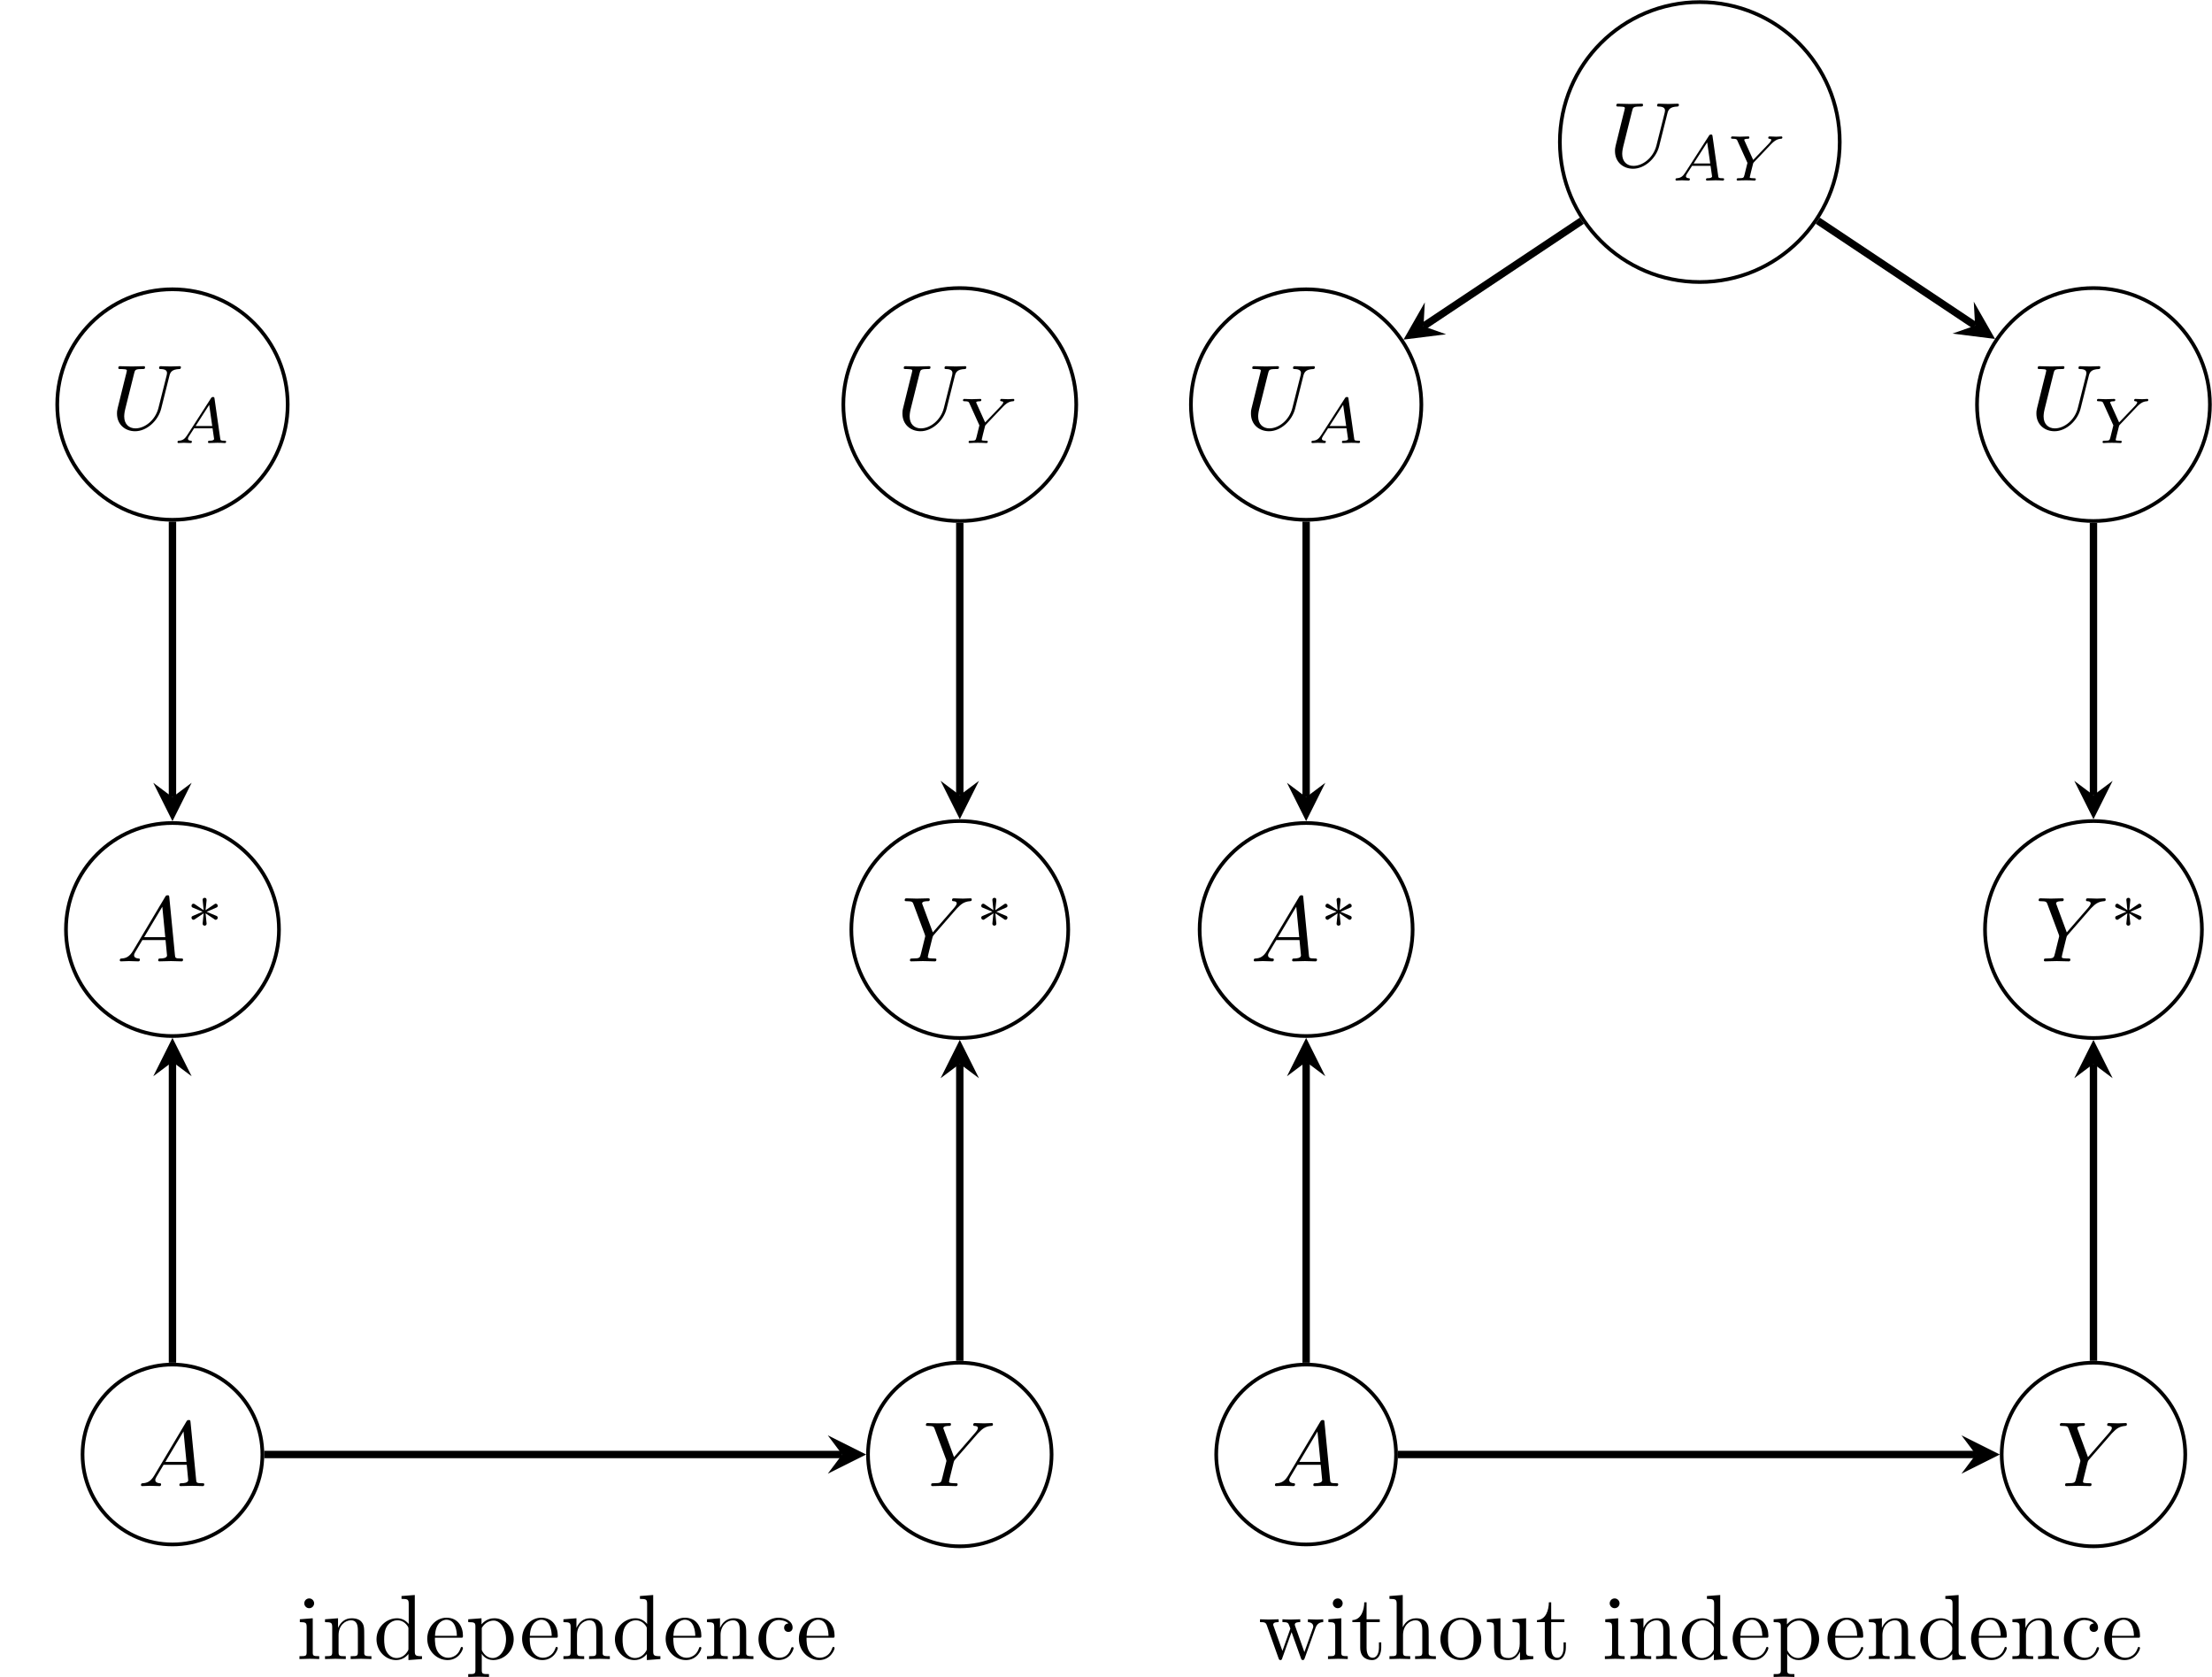 <?xml version='1.0' encoding='UTF-8'?>
<!-- This file was generated by dvisvgm 3.0.3 -->
<svg version='1.1' xmlns='http://www.w3.org/2000/svg' xmlns:xlink='http://www.w3.org/1999/xlink' width='238.855pt' height='181.047pt' viewBox='-72 -72 238.855 181.047'>
<defs>
<path id='g3-65' d='M1.437-.837C1.193-.46 .969-.279 .558-.251C.488-.244 .398-.244 .398-.105C.398-.028 .46 0 .495 0C.676 0 .907-.028 1.095-.028C1.318-.028 1.604 0 1.813 0C1.848 0 1.953 0 1.953-.153C1.953-.244 1.862-.251 1.834-.251C1.778-.258 1.527-.272 1.527-.46C1.527-.544 1.597-.663 1.632-.725L2.19-1.59H4.184L4.352-.432C4.324-.363 4.282-.251 3.87-.251C3.787-.251 3.689-.251 3.689-.098C3.689-.07 3.71 0 3.801 0C4.003 0 4.498-.028 4.7-.028C4.826-.028 4.986-.021 5.112-.021C5.237-.014 5.384 0 5.509 0C5.6 0 5.649-.056 5.649-.146C5.649-.251 5.565-.251 5.454-.251C5.049-.251 5.035-.307 5.014-.474L4.4-4.777C4.38-4.924 4.366-4.972 4.233-4.972S4.059-4.91 3.996-4.812L1.437-.837ZM2.357-1.841L3.822-4.122L4.149-1.841H2.357Z'/>
<path id='g3-89' d='M4.728-3.926C4.861-4.066 5-4.191 5.154-4.296C5.44-4.491 5.698-4.505 5.788-4.512C5.865-4.519 5.949-4.519 5.949-4.666C5.949-4.714 5.907-4.763 5.851-4.763C5.677-4.763 5.467-4.735 5.286-4.735C5.063-4.735 4.77-4.763 4.561-4.763C4.526-4.763 4.421-4.763 4.421-4.61C4.421-4.519 4.512-4.512 4.547-4.512C4.749-4.498 4.749-4.421 4.749-4.38C4.749-4.317 4.707-4.261 4.659-4.198C4.617-4.135 4.582-4.087 4.54-4.045L2.797-2.225L1.876-4.268C1.827-4.366 1.827-4.38 1.827-4.387C1.827-4.512 2.162-4.512 2.204-4.512C2.294-4.512 2.385-4.512 2.385-4.666C2.385-4.672 2.385-4.763 2.273-4.763C2.064-4.763 1.548-4.735 1.339-4.735C1.165-4.735 .718-4.763 .544-4.763C.488-4.763 .404-4.742 .404-4.61C.404-4.512 .495-4.512 .593-4.512C.997-4.512 1.025-4.449 1.095-4.296L2.176-1.911L1.862-.635C1.771-.279 1.764-.258 1.22-.251C1.102-.251 1.011-.251 1.011-.105C1.011-.035 1.06 0 1.123 0C1.255 0 1.416-.021 1.555-.021C1.688-.021 1.89-.028 2.015-.028C2.155-.028 2.315-.021 2.462-.021S2.783 0 2.929 0C2.971 0 3.082 0 3.082-.153C3.082-.251 2.999-.251 2.845-.251C2.734-.251 2.706-.251 2.58-.265C2.448-.279 2.427-.293 2.427-.363C2.427-.404 2.511-.739 2.559-.928C2.615-1.151 2.762-1.757 2.776-1.785C2.803-1.89 2.803-1.904 2.873-1.974L4.728-3.926Z'/>
<path id='g2-65' d='M1.783-1.146C1.385-.478 .996-.339 .558-.309C.438-.299 .349-.299 .349-.11C.349-.05 .399 0 .478 0C.747 0 1.056-.03 1.335-.03C1.664-.03 2.012 0 2.331 0C2.391 0 2.521 0 2.521-.189C2.521-.299 2.431-.309 2.361-.309C2.132-.329 1.893-.408 1.893-.658C1.893-.777 1.953-.887 2.032-1.026L2.79-2.301H5.29C5.31-2.092 5.45-.737 5.45-.638C5.45-.339 4.932-.309 4.732-.309C4.593-.309 4.493-.309 4.493-.11C4.493 0 4.613 0 4.633 0C5.041 0 5.469-.03 5.878-.03C6.127-.03 6.755 0 7.004 0C7.064 0 7.183 0 7.183-.199C7.183-.309 7.083-.309 6.954-.309C6.336-.309 6.336-.379 6.306-.667L5.699-6.894C5.679-7.093 5.679-7.133 5.509-7.133C5.35-7.133 5.31-7.064 5.25-6.964L1.783-1.146ZM2.979-2.61L4.941-5.898L5.26-2.61H2.979Z'/>
<path id='g2-85' d='M6.326-5.758C6.426-6.167 6.605-6.466 7.402-6.496C7.452-6.496 7.572-6.506 7.572-6.695C7.572-6.705 7.572-6.804 7.442-6.804C7.113-6.804 6.765-6.775 6.426-6.775S5.719-6.804 5.39-6.804C5.33-6.804 5.21-6.804 5.21-6.605C5.21-6.496 5.31-6.496 5.39-6.496C5.958-6.486 6.067-6.276 6.067-6.057C6.067-6.027 6.047-5.878 6.037-5.848L5.141-2.291C4.802-.956 3.656-.09 2.66-.09C1.983-.09 1.445-.528 1.445-1.385C1.445-1.405 1.445-1.724 1.554-2.162L2.521-6.037C2.61-6.396 2.63-6.496 3.357-6.496C3.616-6.496 3.696-6.496 3.696-6.695C3.696-6.804 3.587-6.804 3.557-6.804C3.278-6.804 2.56-6.775 2.281-6.775C1.993-6.775 1.285-6.804 .996-6.804C.917-6.804 .807-6.804 .807-6.605C.807-6.496 .897-6.496 1.086-6.496C1.106-6.496 1.295-6.496 1.465-6.476C1.644-6.456 1.733-6.446 1.733-6.316C1.733-6.257 1.624-5.838 1.564-5.609L1.345-4.732C1.255-4.344 .777-2.461 .737-2.271C.667-1.993 .667-1.843 .667-1.694C.667-.478 1.574 .219 2.62 .219C3.875 .219 5.111-.907 5.44-2.222L6.326-5.758Z'/>
<path id='g2-89' d='M5.948-5.669L6.087-5.808C6.386-6.107 6.715-6.446 7.392-6.496C7.502-6.506 7.592-6.506 7.592-6.685C7.592-6.765 7.542-6.804 7.462-6.804C7.203-6.804 6.914-6.775 6.645-6.775C6.316-6.775 5.968-6.804 5.649-6.804C5.589-6.804 5.46-6.804 5.46-6.615C5.46-6.506 5.559-6.496 5.609-6.496C5.679-6.496 5.968-6.476 5.968-6.267C5.968-6.097 5.738-5.838 5.699-5.788L3.387-3.128L2.291-6.087C2.232-6.227 2.232-6.247 2.232-6.257C2.232-6.496 2.72-6.496 2.819-6.496C2.959-6.496 3.059-6.496 3.059-6.695C3.059-6.804 2.939-6.804 2.909-6.804C2.63-6.804 1.933-6.775 1.654-6.775C1.405-6.775 .787-6.804 .538-6.804C.478-6.804 .349-6.804 .349-6.605C.349-6.496 .448-6.496 .578-6.496C1.176-6.496 1.215-6.406 1.305-6.157L2.531-2.879C2.54-2.849 2.57-2.74 2.57-2.71S2.172-1.076 2.122-.897C1.993-.349 1.983-.319 1.186-.309C.996-.309 .917-.309 .917-.11C.917 0 1.036 0 1.056 0C1.335 0 2.032-.03 2.311-.03S3.308 0 3.587 0C3.656 0 3.776 0 3.776-.199C3.776-.309 3.686-.309 3.497-.309C3.477-.309 3.288-.309 3.118-.329C2.909-.349 2.849-.369 2.849-.488C2.849-.558 2.939-.907 2.989-1.116L3.337-2.521C3.387-2.71 3.397-2.74 3.477-2.829L5.948-5.669Z'/>
<path id='g0-43' d='M4.134-1.186C4.134-1.285 4.035-1.285 4.005-1.285C3.915-1.285 3.895-1.245 3.875-1.186C3.587-.259 2.939-.139 2.57-.139C2.042-.139 1.166-.568 1.166-2.172C1.166-3.796 1.983-4.214 2.511-4.214C2.6-4.214 3.228-4.204 3.577-3.846C3.168-3.816 3.108-3.517 3.108-3.387C3.108-3.128 3.288-2.929 3.567-2.929C3.826-2.929 4.025-3.098 4.025-3.397C4.025-4.075 3.268-4.463 2.501-4.463C1.255-4.463 .339-3.387 .339-2.152C.339-.877 1.325 .11 2.481 .11C3.816 .11 4.134-1.086 4.134-1.186Z'/>
<path id='g0-47' d='M5.25 0V-.309C4.553-.309 4.473-.379 4.473-.867V-6.914L3.039-6.804V-6.496C3.736-6.496 3.816-6.426 3.816-5.938V-3.786C3.527-4.144 3.098-4.403 2.56-4.403C1.385-4.403 .339-3.427 .339-2.142C.339-.877 1.315 .11 2.451 .11C3.088 .11 3.537-.229 3.786-.548V.11L5.25 0ZM3.786-1.176C3.786-.996 3.786-.976 3.676-.807C3.377-.329 2.929-.11 2.501-.11C2.052-.11 1.694-.369 1.455-.747C1.196-1.156 1.166-1.724 1.166-2.132C1.166-2.501 1.186-3.098 1.474-3.547C1.684-3.856 2.062-4.184 2.6-4.184C2.949-4.184 3.367-4.035 3.676-3.587C3.786-3.417 3.786-3.397 3.786-3.218V-1.176Z'/>
<path id='g0-50' d='M4.134-1.186C4.134-1.285 4.055-1.305 4.005-1.305C3.915-1.305 3.895-1.245 3.875-1.166C3.527-.139 2.63-.139 2.531-.139C2.032-.139 1.634-.438 1.405-.807C1.106-1.285 1.106-1.943 1.106-2.301H3.885C4.105-2.301 4.134-2.301 4.134-2.511C4.134-3.497 3.597-4.463 2.351-4.463C1.196-4.463 .279-3.437 .279-2.192C.279-.857 1.325 .11 2.471 .11C3.686 .11 4.134-.996 4.134-1.186ZM3.477-2.511H1.116C1.176-3.995 2.012-4.244 2.351-4.244C3.377-4.244 3.477-2.899 3.477-2.511Z'/>
<path id='g0-63' d='M5.33 0V-.309C4.812-.309 4.563-.309 4.553-.608V-2.511C4.553-3.367 4.553-3.676 4.244-4.035C4.105-4.204 3.776-4.403 3.198-4.403C2.361-4.403 1.923-3.806 1.763-3.447H1.753V-6.914L.319-6.804V-6.496C1.016-6.496 1.096-6.426 1.096-5.938V-.757C1.096-.309 .986-.309 .319-.309V0L1.445-.03L2.56 0V-.309C1.893-.309 1.783-.309 1.783-.757V-2.59C1.783-3.626 2.491-4.184 3.128-4.184C3.756-4.184 3.866-3.646 3.866-3.078V-.757C3.866-.309 3.756-.309 3.088-.309V0L4.214-.03L5.33 0Z'/>
<path id='g0-66' d='M2.461 0V-.309C1.803-.309 1.763-.359 1.763-.747V-4.403L.369-4.294V-3.985C1.016-3.985 1.106-3.925 1.106-3.437V-.757C1.106-.309 .996-.309 .329-.309V0L1.425-.03C1.773-.03 2.122-.01 2.461 0ZM1.913-6.017C1.913-6.286 1.684-6.545 1.385-6.545C1.046-6.545 .847-6.267 .847-6.017C.847-5.748 1.076-5.489 1.375-5.489C1.714-5.489 1.913-5.768 1.913-6.017Z'/>
<path id='g0-77' d='M5.33 0V-.309C4.812-.309 4.563-.309 4.553-.608V-2.511C4.553-3.367 4.553-3.676 4.244-4.035C4.105-4.204 3.776-4.403 3.198-4.403C2.471-4.403 2.002-3.975 1.724-3.357V-4.403L.319-4.294V-3.985C1.016-3.985 1.096-3.915 1.096-3.427V-.757C1.096-.309 .986-.309 .319-.309V0L1.445-.03L2.56 0V-.309C1.893-.309 1.783-.309 1.783-.757V-2.59C1.783-3.626 2.491-4.184 3.128-4.184C3.756-4.184 3.866-3.646 3.866-3.078V-.757C3.866-.309 3.756-.309 3.088-.309V0L4.214-.03L5.33 0Z'/>
<path id='g0-81' d='M4.692-2.132C4.692-3.407 3.696-4.463 2.491-4.463C1.245-4.463 .279-3.377 .279-2.132C.279-.847 1.315 .11 2.481 .11C3.686 .11 4.692-.867 4.692-2.132ZM3.866-2.212C3.866-1.853 3.866-1.315 3.646-.877C3.427-.428 2.989-.139 2.491-.139C2.062-.139 1.624-.349 1.355-.807C1.106-1.245 1.106-1.853 1.106-2.212C1.106-2.6 1.106-3.138 1.345-3.577C1.614-4.035 2.082-4.244 2.481-4.244C2.919-4.244 3.347-4.025 3.606-3.597S3.866-2.59 3.866-2.212Z'/>
<path id='g0-84' d='M5.191-2.152C5.191-3.417 4.224-4.403 3.108-4.403C2.331-4.403 1.913-3.965 1.714-3.746V-4.403L.279-4.294V-3.985C.986-3.985 1.056-3.925 1.056-3.487V1.176C1.056 1.624 .946 1.624 .279 1.624V1.933L1.395 1.903L2.521 1.933V1.624C1.853 1.624 1.743 1.624 1.743 1.176V-.498V-.588C1.793-.428 2.212 .11 2.969 .11C4.154 .11 5.191-.867 5.191-2.152ZM4.364-2.152C4.364-.946 3.666-.11 2.929-.11C2.531-.11 2.152-.309 1.883-.717C1.743-.927 1.743-.936 1.743-1.136V-3.357C2.032-3.866 2.521-4.154 3.029-4.154C3.756-4.154 4.364-3.278 4.364-2.152Z'/>
<path id='g0-105' d='M3.308-1.235V-1.803H3.059V-1.255C3.059-.518 2.76-.139 2.391-.139C1.724-.139 1.724-1.046 1.724-1.215V-3.985H3.148V-4.294H1.724V-6.127H1.474C1.465-5.31 1.166-4.244 .189-4.204V-3.985H1.036V-1.235C1.036-.01 1.963 .11 2.321 .11C3.029 .11 3.308-.598 3.308-1.235Z'/>
<path id='g0-109' d='M5.33 0V-.309C4.633-.309 4.553-.379 4.553-.867V-4.403L3.088-4.294V-3.985C3.786-3.985 3.866-3.915 3.866-3.427V-1.654C3.866-.787 3.387-.11 2.66-.11C1.823-.11 1.783-.578 1.783-1.096V-4.403L.319-4.294V-3.985C1.096-3.985 1.096-3.955 1.096-3.068V-1.574C1.096-.797 1.096 .11 2.61 .11C3.168 .11 3.606-.169 3.895-.787V.11L5.33 0Z'/>
<path id='g0-114' d='M7.004-3.985V-4.294C6.785-4.274 6.496-4.264 6.276-4.264L5.35-4.294V-3.985C5.709-3.975 5.928-3.796 5.928-3.507C5.928-3.447 5.928-3.427 5.878-3.298L4.971-.747L3.985-3.527C3.945-3.646 3.935-3.666 3.935-3.716C3.935-3.985 4.324-3.985 4.523-3.985V-4.294L3.487-4.264C3.188-4.264 2.899-4.274 2.6-4.294V-3.985C2.969-3.985 3.128-3.965 3.228-3.836C3.278-3.776 3.387-3.477 3.457-3.288L2.6-.877L1.654-3.537C1.604-3.656 1.604-3.676 1.604-3.716C1.604-3.985 1.993-3.985 2.192-3.985V-4.294L1.106-4.264L.179-4.294V-3.985C.677-3.985 .797-3.955 .917-3.636L2.172-.11C2.222 .03 2.252 .11 2.381 .11S2.531 .05 2.58-.09L3.587-2.909L4.603-.08C4.643 .03 4.672 .11 4.802 .11S4.961 .02 5.001-.08L6.167-3.347C6.346-3.846 6.655-3.975 7.004-3.985Z'/>
<path id='g1-3' d='M2.253-1.736C2.824-1.988 3.082-2.085 3.257-2.169C3.389-2.225 3.452-2.253 3.452-2.385C3.452-2.504 3.361-2.608 3.236-2.608C3.187-2.608 3.173-2.608 3.089-2.545L2.141-1.911L2.246-2.943C2.26-3.068 2.246-3.243 2.036-3.243C1.953-3.243 1.82-3.187 1.82-3.034C1.82-2.971 1.848-2.762 1.855-2.692C1.869-2.573 1.918-2.071 1.932-1.911L.99-2.545C.921-2.587 .9-2.608 .837-2.608C.711-2.608 .621-2.504 .621-2.385C.621-2.246 .704-2.211 .767-2.183L1.82-1.743C1.248-1.492 .99-1.395 .816-1.311C.683-1.255 .621-1.227 .621-1.095C.621-.976 .711-.872 .837-.872C.886-.872 .9-.872 .983-.934L1.932-1.569L1.82-.446C1.82-.293 1.953-.237 2.036-.237S2.253-.293 2.253-.446C2.253-.509 2.225-.718 2.218-.788C2.204-.907 2.155-1.409 2.141-1.569L2.978-1.011C3.159-.872 3.173-.872 3.236-.872C3.361-.872 3.452-.976 3.452-1.095C3.452-1.234 3.368-1.269 3.306-1.297L2.253-1.736Z'/>
</defs>
<g id='page1'>
<g stroke-miterlimit='10'>
<g transform='matrix(.996 0 0 -.996 -53.377 28.353)' fill='#000' stroke='#000' stroke-width='0.4'>
<path d='M11.546 0C11.546 6.377 6.377 11.546 0 11.546S-11.546 6.377-11.546 0S-6.377-11.546 0-11.546S11.546-6.377 11.546 0ZM0 0' fill='none'/>
<g transform='matrix(1.004 0 0 -1.004 47.529 25.016)' stroke='none' fill='#000'>
<use x='-53.377' y='28.353' xlink:href='#g2-65'/>
<use x='-45.905' y='24.737' xlink:href='#g1-3'/>
</g>
<path d='M97.116 0C97.116 6.494 91.852 11.758 85.358 11.758S73.6 6.494 73.6 0S78.864-11.758 85.358-11.758S97.116-6.494 97.116 0ZM85.358 0' fill='none'/>
<g transform='matrix(1.004 0 0 -1.004 132.623 25.016)' stroke='none' fill='#000'>
<use x='-53.377' y='28.353' xlink:href='#g2-89'/>
<use x='-45.38' y='24.737' xlink:href='#g1-3'/>
</g>
<path d='M9.749-56.905C9.749-51.521 5.384-47.157 0-47.157S-9.749-51.521-9.749-56.905C-9.749-62.29-5.384-66.654 0-66.654S9.749-62.29 9.749-56.905ZM0-56.905' fill='none'/>
<g transform='matrix(1.004 0 0 -1.004 49.828 -31.863)' stroke='none' fill='#000'>
<use x='-53.377' y='28.353' xlink:href='#g2-65'/>
</g>
<path d='M95.309-56.905C95.309-51.41 90.854-46.954 85.358-46.954S75.407-51.41 75.407-56.905S79.862-66.857 85.358-66.857S95.309-62.401 95.309-56.905ZM85.358-56.905' fill='none'/>
<g transform='matrix(1.004 0 0 -1.004 134.922 -31.863)' stroke='none' fill='#000'>
<use x='-53.377' y='28.353' xlink:href='#g2-89'/>
</g>
<path d='M97.983 56.905C97.983 63.878 92.331 69.53 85.358 69.53S72.733 63.878 72.733 56.905S78.386 44.281 85.358 44.281S97.983 49.933 97.983 56.905ZM85.358 56.905' fill='none'/>
<g transform='matrix(1.004 0 0 -1.004 132.06 82.698)' stroke='none' fill='#000'>
<use x='-53.377' y='28.353' xlink:href='#g2-85'/>
<use x='-46.575' y='29.847' xlink:href='#g3-89'/>
</g>
<path d='M12.492 56.905C12.492 63.805 6.899 69.398 0 69.398S-12.492 63.805-12.492 56.905S-6.899 44.413 0 44.413S12.492 50.006 12.492 56.905ZM0 56.905' fill='none'/>
<g transform='matrix(1.004 0 0 -1.004 46.907 82.698)' stroke='none' fill='#000'>
<use x='-53.377' y='28.353' xlink:href='#g2-85'/>
<use x='-46.575' y='29.847' xlink:href='#g3-65'/>
</g>
<g stroke-width='0.8'>
<path d='M9.949-56.905H72.607' fill='none'/>
<g transform='translate(72.607 -56.905)'>
<path d='M2.6 0L-1.56 2.08L0 0L-1.56-2.08' stroke='none'/>
</g>
</g>
<g stroke-width='0.8'>
<path d='M0 44.213V14.346' fill='none'/>
<g transform='matrix(0 -1 1 0 0 14.346)'>
<path d='M2.6 0L-1.56 2.08L0 0L-1.56-2.08' stroke='none'/>
</g>
</g>
<g stroke-width='0.8'>
<path d='M0-46.957V-14.346' fill='none'/>
<g transform='matrix(0 1 -1 0 0 -14.346)'>
<path d='M2.6 0L-1.56 2.08L0 0L-1.56-2.08' stroke='none'/>
</g>
</g>
<g stroke-width='0.8'>
<path d='M85.358 44.081V14.558' fill='none'/>
<g transform='matrix(0 -1 1 0 85.358 14.558)'>
<path d='M2.6 0L-1.56 2.08L0 0L-1.56-2.08' stroke='none'/>
</g>
</g>
<g stroke-width='0.8'>
<path d='M85.358-46.754V-14.558' fill='none'/>
<g transform='matrix(0 1 -1 0 85.358 -14.558)'>
<path d='M2.6 0L-1.56 2.08L0 0L-1.56-2.08' stroke='none'/>
</g>
</g>
</g>
<g transform='matrix(.996 0 0 -.996 69.039 28.353)' fill='#000' stroke='#000' stroke-width='0.4'>
<path d='M57.85 85.358C57.85 93.737 51.058 100.529 42.679 100.529C34.3 100.529 27.508 93.737 27.508 85.358S34.3 70.187 42.679 70.187C51.058 70.187 57.85 76.979 57.85 85.358ZM42.679 85.358' fill='none'/>
<g transform='matrix(1.004 0 0 -1.004 -36.501 111.151)' stroke='none' fill='#000'>
<use x='69.039' y='28.353' xlink:href='#g2-85'/>
<use x='75.841' y='29.847' xlink:href='#g3-65'/>
<use x='81.833' y='29.847' xlink:href='#g3-89'/>
</g>
<path d='M11.546 0C11.546 6.377 6.377 11.546 0 11.546S-11.546 6.377-11.546 0S-6.377-11.546 0-11.546S11.546-6.377 11.546 0ZM0 0' fill='none'/>
<g transform='matrix(1.004 0 0 -1.004 -75.346 25.016)' stroke='none' fill='#000'>
<use x='69.039' y='28.353' xlink:href='#g2-65'/>
<use x='76.511' y='24.737' xlink:href='#g1-3'/>
</g>
<path d='M97.116 0C97.116 6.494 91.852 11.758 85.358 11.758S73.6 6.494 73.6 0S78.864-11.758 85.358-11.758S97.116-6.494 97.116 0ZM85.358 0' fill='none'/>
<g transform='matrix(1.004 0 0 -1.004 9.748 25.016)' stroke='none' fill='#000'>
<use x='69.039' y='28.353' xlink:href='#g2-89'/>
<use x='77.037' y='24.737' xlink:href='#g1-3'/>
</g>
<path d='M9.749-56.905C9.749-51.521 5.384-47.157 0-47.157S-9.749-51.521-9.749-56.905C-9.749-62.29-5.384-66.654 0-66.654S9.749-62.29 9.749-56.905ZM0-56.905' fill='none'/>
<g transform='matrix(1.004 0 0 -1.004 -73.048 -31.863)' stroke='none' fill='#000'>
<use x='69.039' y='28.353' xlink:href='#g2-65'/>
</g>
<path d='M95.309-56.905C95.309-51.41 90.854-46.954 85.358-46.954S75.407-51.41 75.407-56.905S79.862-66.857 85.358-66.857S95.309-62.401 95.309-56.905ZM85.358-56.905' fill='none'/>
<g transform='matrix(1.004 0 0 -1.004 12.046 -31.863)' stroke='none' fill='#000'>
<use x='69.039' y='28.353' xlink:href='#g2-89'/>
</g>
<path d='M97.983 56.905C97.983 63.878 92.331 69.53 85.358 69.53S72.733 63.878 72.733 56.905S78.386 44.281 85.358 44.281S97.983 49.933 97.983 56.905ZM85.358 56.905' fill='none'/>
<g transform='matrix(1.004 0 0 -1.004 9.185 82.698)' stroke='none' fill='#000'>
<use x='69.039' y='28.353' xlink:href='#g2-85'/>
<use x='75.841' y='29.847' xlink:href='#g3-89'/>
</g>
<path d='M12.492 56.905C12.492 63.805 6.899 69.398 0 69.398S-12.492 63.805-12.492 56.905S-6.899 44.413 0 44.413S12.492 50.006 12.492 56.905ZM0 56.905' fill='none'/>
<g transform='matrix(1.004 0 0 -1.004 -75.969 82.698)' stroke='none' fill='#000'>
<use x='69.039' y='28.353' xlink:href='#g2-85'/>
<use x='75.841' y='29.847' xlink:href='#g3-65'/>
</g>
<g stroke-width='0.8'>
<path d='M9.949-56.905H72.607' fill='none'/>
<g transform='translate(72.607 -56.905)'>
<path d='M2.6 0L-1.56 2.08L0 0L-1.56-2.08' stroke='none'/>
</g>
</g>
<g stroke-width='0.8'>
<path d='M29.89 76.832L12.723 65.388' fill='none'/>
<g transform='matrix(-.832 -.555 .555 -.832 12.723 65.388)'>
<path d='M2.6 0L-1.56 2.08L0 0L-1.56-2.08' stroke='none'/>
</g>
</g>
<g stroke-width='0.8'>
<path d='M0 44.213V14.346' fill='none'/>
<g transform='matrix(0 -1 1 0 0 14.346)'>
<path d='M2.6 0L-1.56 2.08L0 0L-1.56-2.08' stroke='none'/>
</g>
</g>
<g stroke-width='0.8'>
<path d='M0-46.957V-14.346' fill='none'/>
<g transform='matrix(0 1 -1 0 0 -14.346)'>
<path d='M2.6 0L-1.56 2.08L0 0L-1.56-2.08' stroke='none'/>
</g>
</g>
<g stroke-width='0.8'>
<path d='M55.468 76.832L72.525 65.461' fill='none'/>
<g transform='matrix(.832 -.555 .555 .832 72.525 65.461)'>
<path d='M2.6 0L-1.56 2.08L0 0L-1.56-2.08' stroke='none'/>
</g>
</g>
<g stroke-width='0.8'>
<path d='M85.358 44.081V14.558' fill='none'/>
<g transform='matrix(0 -1 1 0 85.358 14.558)'>
<path d='M2.6 0L-1.56 2.08L0 0L-1.56-2.08' stroke='none'/>
</g>
</g>
<g stroke-width='0.8'>
<path d='M85.358-46.754V-14.558' fill='none'/>
<g transform='matrix(0 1 -1 0 85.358 -14.558)'>
<path d='M2.6 0L-1.56 2.08L0 0L-1.56-2.08' stroke='none'/>
</g>
</g>
</g>
</g>
<use x='-39.992' y='107.114' xlink:href='#g0-66'/>
<use x='-37.223' y='107.114' xlink:href='#g0-77'/>
<use x='-31.683' y='107.114' xlink:href='#g0-47'/>
<use x='-26.144' y='107.114' xlink:href='#g0-50'/>
<use x='-21.721' y='107.114' xlink:href='#g0-84'/>
<use x='-15.903' y='107.114' xlink:href='#g0-50'/>
<use x='-11.479' y='107.114' xlink:href='#g0-77'/>
<use x='-5.94' y='107.114' xlink:href='#g0-47'/>
<use x='-.401' y='107.114' xlink:href='#g0-50'/>
<use x='4.023' y='107.114' xlink:href='#g0-77'/>
<use x='9.562' y='107.114' xlink:href='#g0-43'/>
<use x='13.985' y='107.114' xlink:href='#g0-50'/>
<use x='63.879' y='107.114' xlink:href='#g0-114'/>
<use x='71.072' y='107.114' xlink:href='#g0-66'/>
<use x='73.841' y='107.114' xlink:href='#g0-105'/>
<use x='77.717' y='107.114' xlink:href='#g0-63'/>
<use x='83.256' y='107.114' xlink:href='#g0-81'/>
<use x='88.237' y='107.114' xlink:href='#g0-109'/>
<use x='93.776' y='107.114' xlink:href='#g0-105'/>
<use x='100.97' y='107.114' xlink:href='#g0-66'/>
<use x='103.739' y='107.114' xlink:href='#g0-77'/>
<use x='109.278' y='107.114' xlink:href='#g0-47'/>
<use x='114.818' y='107.114' xlink:href='#g0-50'/>
<use x='119.241' y='107.114' xlink:href='#g0-84'/>
<use x='125.059' y='107.114' xlink:href='#g0-50'/>
<use x='129.483' y='107.114' xlink:href='#g0-77'/>
<use x='135.022' y='107.114' xlink:href='#g0-47'/>
<use x='140.561' y='107.114' xlink:href='#g0-50'/>
<use x='144.984' y='107.114' xlink:href='#g0-77'/>
<use x='150.524' y='107.114' xlink:href='#g0-43'/>
<use x='154.947' y='107.114' xlink:href='#g0-50'/>
</g>
</svg>